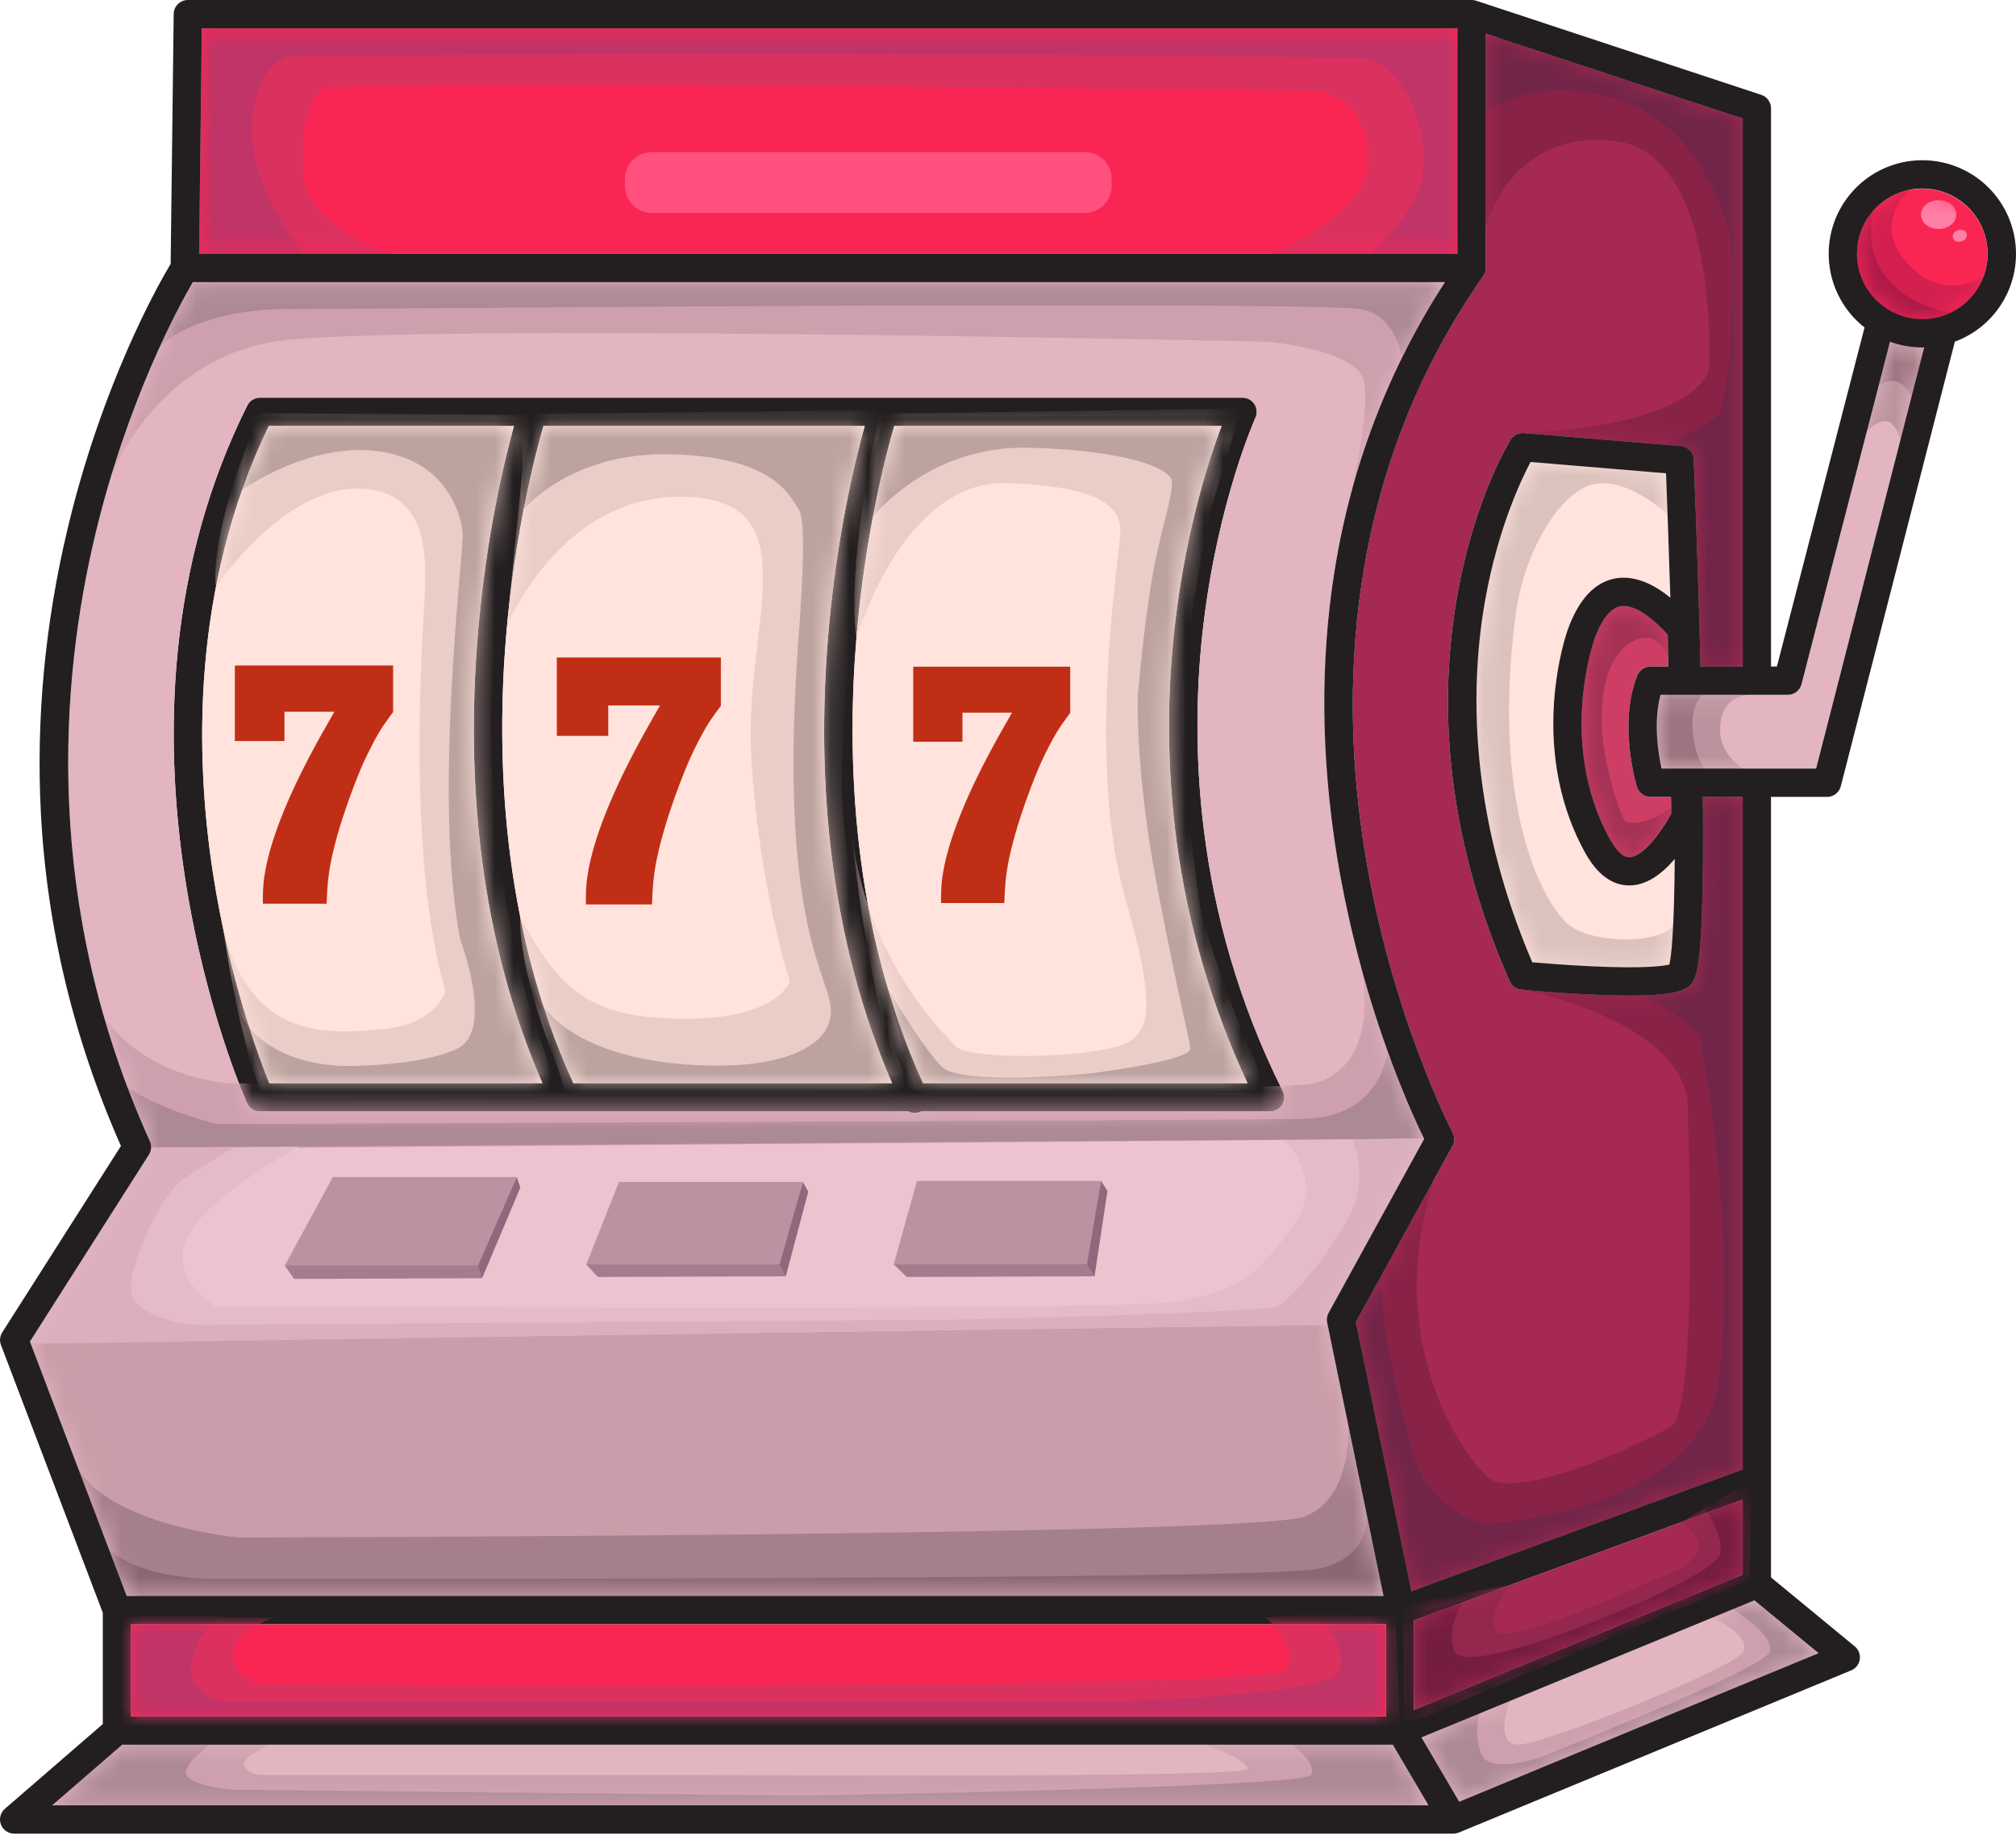 <svg width="108" height="99" viewBox="0 0 108 99" fill="none" xmlns="http://www.w3.org/2000/svg">
<path d="M68.717 58.455C63.888 48.797 63.745 39.514 64.474 33.427C65.268 26.808 67.238 22.423 67.257 22.378C67.31 22.262 67.333 22.136 67.324 22.009C67.315 21.882 67.274 21.76 67.205 21.653C67.137 21.546 67.042 21.458 66.931 21.398C66.82 21.337 66.695 21.305 66.568 21.305H13.926C13.785 21.305 13.647 21.344 13.527 21.418C13.408 21.492 13.311 21.598 13.248 21.724C11.223 25.773 9.964 30.261 9.504 35.065C9.138 38.895 9.277 42.932 9.917 47.065C11.007 54.091 13.144 58.904 13.235 59.105C13.295 59.238 13.392 59.35 13.515 59.43C13.637 59.509 13.78 59.551 13.926 59.551H48.663C48.766 59.602 48.879 59.63 48.993 59.631C49.108 59.632 49.222 59.607 49.325 59.558L49.34 59.551H68.038C68.167 59.551 68.294 59.518 68.407 59.455C68.52 59.392 68.615 59.301 68.683 59.191C68.751 59.081 68.79 58.956 68.796 58.827C68.801 58.697 68.774 58.569 68.716 58.453L68.717 58.455ZM14.43 58.036C13.884 56.692 12.279 52.43 11.41 46.789C10.458 40.613 10.219 31.486 14.399 22.823H27.535C27.038 24.611 26.044 28.669 25.601 33.953C25.253 38.096 25.32 42.128 25.804 45.936C26.355 50.281 27.447 54.346 29.058 58.036H14.43ZM30.717 58.036C26.808 49.491 26.593 40.339 27.109 34.121C27.574 28.532 28.699 24.259 29.115 22.823H46.325C45.835 24.567 44.818 28.668 44.367 34.034C44.02 38.177 44.087 42.209 44.571 46.017C45.117 50.33 46.2 54.367 47.789 58.036H30.717ZM49.45 58.036C45.576 49.514 45.361 40.4 45.878 34.201C46.352 28.503 47.512 24.174 47.907 22.823H65.441C64.788 24.544 63.577 28.23 62.976 33.189C62.49 37.15 62.51 41.157 63.036 45.113C63.639 49.588 64.919 53.946 66.831 58.036H49.45Z" fill="#231F20"/>
<path d="M76.527 96.728H2.794L6.548 93.478H74.616L76.527 96.728Z" fill="#E2B5C0"/>
<mask id="mask0_26_272" style="mask-type:luminance" maskUnits="userSpaceOnUse" x="2" y="93" width="75" height="4">
<path d="M76.527 96.728H2.794L6.548 93.478H74.615L76.527 96.728Z" fill="white"/>
</mask>
<g mask="url(#mask0_26_272)">
<path d="M64.567 93.478C64.567 93.478 66.923 94.293 66.831 94.786C66.74 95.279 37.931 95.103 37.931 95.103H13.889C13.889 95.103 11.715 94.693 14.449 93.478L6.738 92.893L1.604 96.728L17.185 97.31L77.412 97.169L74.592 92.753L64.569 93.478" fill="#CE9FAD"/>
<path d="M69.193 93.478C69.193 93.478 70.595 94.421 70.227 95.103C69.859 95.784 42.995 96.205 42.995 96.205L12.45 95.89C12.45 95.89 9.716 95.68 9.979 94.839C10.241 93.997 12.029 92.998 12.029 92.998L6.194 92.788L2.041 97.099L52.035 97.362L77.408 97.204L74.799 92.841L69.191 93.478" fill="#AD8995"/>
</g>
<path d="M97.425 88.576L78.172 96.534L76.145 93.088L93.986 85.743L97.425 88.576Z" fill="#E2B5C0"/>
<mask id="mask1_26_272" style="mask-type:luminance" maskUnits="userSpaceOnUse" x="76" y="85" width="22" height="12">
<path d="M97.424 88.576L78.173 96.534L76.145 93.089L93.986 85.744L97.424 88.576Z" fill="white"/>
</mask>
<g mask="url(#mask1_26_272)">
<path d="M80.884 91.139C80.884 91.139 79.99 93.43 81.322 93.478C82.653 93.526 92.782 89.388 93.359 88.548C93.935 87.707 91.754 86.664 91.754 86.664L93.868 84.902L98.353 88.477L78.096 97.45L75.011 92.545L80.884 91.139Z" fill="#CE9FAD"/>
<path d="M92.817 86.225C92.817 86.225 95.082 87.567 94.803 88.501C94.523 89.435 82.582 94.12 82.582 94.12C82.582 94.12 79.849 95.138 79.358 93.98C78.868 92.822 79.323 91.612 79.323 91.612L75.748 93.034L78.236 96.728L98.073 88.548L93.444 85.256L92.818 86.223" fill="#AD8995"/>
</g>
<path d="M103.321 17.097C105.244 16.907 106.65 15.193 106.459 13.27C106.269 11.346 104.555 9.941 102.632 10.131C100.708 10.321 99.303 12.035 99.493 13.959C99.683 15.882 101.397 17.288 103.321 17.097Z" fill="#F92654"/>
<mask id="mask2_26_272" style="mask-type:luminance" maskUnits="userSpaceOnUse" x="99" y="10" width="8" height="8">
<path d="M103.321 17.097C105.244 16.906 106.65 15.193 106.459 13.269C106.269 11.345 104.555 9.94 102.632 10.13C100.708 10.321 99.303 12.034 99.493 13.958C99.683 15.882 101.397 17.287 103.321 17.097Z" fill="white"/>
</mask>
<g mask="url(#mask2_26_272)">
<path d="M102.417 10.101C102.417 10.101 100.245 11.759 102.067 13.967C104.141 16.48 106.479 14.668 106.479 14.668C106.479 14.668 105.572 19.223 100.385 16.631C100.385 16.631 98.293 14.738 99.479 11.654C100.665 8.57 102.417 10.101 102.417 10.101Z" fill="#D3204F"/>
<path d="M100.399 11.238C100.399 11.238 99.754 13.126 101.016 14.808C102.278 16.491 104.509 16.748 104.509 16.748C104.509 16.748 102.339 18.27 100.175 16.28C98.01 14.291 99.467 11.979 100.399 11.239" fill="#AD1A48"/>
<path d="M103.855 12.267C104.377 12.267 104.801 11.922 104.801 11.496C104.801 11.07 104.377 10.725 103.855 10.725C103.332 10.725 102.909 11.07 102.909 11.496C102.909 11.922 103.332 12.267 103.855 12.267Z" fill="#FF80A7"/>
<path d="M105.357 12.518C105.408 12.683 105.285 12.868 105.082 12.931C104.878 12.995 104.674 12.911 104.623 12.745C104.572 12.579 104.695 12.394 104.899 12.331C105.102 12.268 105.306 12.35 105.357 12.518Z" fill="#FF80A7"/>
</g>
<path d="M103.079 18.616L97.291 41.178H89.01C88.827 40.336 88.564 38.658 88.959 37.228H95.776C95.944 37.227 96.107 37.172 96.24 37.069C96.373 36.966 96.468 36.822 96.51 36.659L101.25 18.311C101.803 18.514 102.388 18.617 102.977 18.616L103.079 18.616Z" fill="#E2B5C0"/>
<mask id="mask3_26_272" style="mask-type:luminance" maskUnits="userSpaceOnUse" x="88" y="18" width="16" height="24">
<path d="M103.079 18.616L97.291 41.178H89.01C88.827 40.336 88.564 38.658 88.959 37.228H95.776C95.944 37.227 96.107 37.172 96.24 37.069C96.373 36.966 96.468 36.822 96.51 36.659L101.25 18.311C101.803 18.514 102.388 18.617 102.977 18.616L103.079 18.616Z" fill="white"/>
</mask>
<g mask="url(#mask3_26_272)">
<path d="M93.691 37.228C93.691 37.228 92.079 37.228 92.149 39.197C92.194 40.467 93.359 41.178 93.359 41.178L88.754 41.76C88.754 41.76 88.013 39.692 88.224 37.975C88.434 36.257 89.532 36.433 89.532 36.433L93.691 37.228Z" fill="#BA939E"/>
<path d="M91.169 37.228C91.169 37.228 90.433 37.958 90.731 39.621C91.028 41.285 91.659 41.461 91.659 41.461H88.757C88.757 41.461 88.306 38.203 88.757 36.958L91.169 37.228Z" fill="#9B7681"/>
<path d="M100.005 23.102C100.005 23.102 100.618 22.478 101.086 22.571C101.553 22.665 101.807 23.529 101.807 23.529L103.445 18.311L100.525 17.893L100.005 23.102Z" fill="#BA939E"/>
<path d="M100.647 20.649C100.647 20.649 101.106 20.327 101.559 20.431C102.012 20.536 102.412 21.214 102.412 21.214L103.452 18.309L100.928 17.996L100.647 20.649Z" fill="#9B7681"/>
</g>
<path d="M89.532 43.585C89.016 44.572 88.016 45.906 87.297 45.927C86.877 45.939 86.49 45.403 86.24 44.952C84.792 42.343 84.636 39.597 84.761 37.754C84.898 35.724 85.394 34.303 85.399 34.288C85.67 33.524 86.136 32.592 86.825 32.482C87.703 32.343 88.839 33.428 89.341 34.013L89.375 35.713H88.419C88.268 35.713 88.121 35.758 87.996 35.842C87.871 35.926 87.773 36.046 87.716 36.185C86.681 38.735 87.651 42.019 87.693 42.157C87.74 42.313 87.836 42.45 87.967 42.547C88.098 42.644 88.256 42.697 88.419 42.697H89.516L89.532 43.585Z" fill="#CE3E64"/>
<mask id="mask4_26_272" style="mask-type:luminance" maskUnits="userSpaceOnUse" x="84" y="32" width="6" height="14">
<path d="M89.532 43.585C89.016 44.572 88.016 45.906 87.297 45.927C86.877 45.939 86.49 45.403 86.24 44.952C84.792 42.343 84.636 39.597 84.761 37.754C84.898 35.724 85.394 34.303 85.399 34.288C85.67 33.524 86.136 32.592 86.825 32.482C87.703 32.343 88.839 33.428 89.341 34.013L89.375 35.713H88.419C88.268 35.713 88.121 35.758 87.996 35.842C87.871 35.926 87.773 36.046 87.716 36.185C86.681 38.735 87.651 42.019 87.693 42.157C87.74 42.313 87.836 42.45 87.967 42.547C88.098 42.644 88.256 42.697 88.419 42.697H89.516L89.532 43.585Z" fill="white"/>
</mask>
<g mask="url(#mask4_26_272)">
<path d="M89.366 35.228C89.366 35.228 88.937 33.827 87.745 34.248C86.553 34.668 85.782 36.187 85.806 38.547C85.829 40.906 86.787 43.594 87.021 43.944C87.254 44.294 88.609 43.934 89.147 43.531L89.684 43.126L89.531 44.505C89.531 44.505 88.609 46.725 87.464 46.491C86.32 46.257 84.746 45.089 84.726 43.874C84.707 42.659 83.375 39.692 84.286 36.024C85.198 32.356 86.56 31.514 87.129 31.678C87.697 31.842 89.715 33.85 89.715 33.85L89.366 35.228" fill="#A53255"/>
</g>
<path d="M89.715 46.022C89.687 49.977 89.526 51.263 89.429 51.679C89.089 51.763 88.086 51.902 85.326 51.777C83.997 51.716 82.729 51.615 82.084 51.559C78.594 43.401 78.782 36.5 79.567 32.121C80.25 28.312 81.488 25.705 81.992 24.753L89.249 25.358C89.294 26.501 89.388 29.001 89.481 32.025C88.718 31.399 87.683 30.811 86.592 30.982C85.446 31.163 84.564 32.102 83.971 33.779C83.948 33.843 83.411 35.374 83.252 37.597C83.043 40.551 83.618 43.351 84.915 45.685C85.561 46.85 86.357 47.44 87.279 47.44H87.339C88.137 47.419 88.935 46.942 89.715 46.022Z" fill="#FFE3DC"/>
<mask id="mask5_26_272" style="mask-type:luminance" maskUnits="userSpaceOnUse" x="79" y="24" width="11" height="28">
<path d="M89.715 46.022C89.687 49.977 89.526 51.263 89.429 51.679C89.089 51.763 88.086 51.902 85.326 51.777C83.997 51.716 82.729 51.615 82.084 51.559C78.594 43.401 78.782 36.5 79.567 32.121C80.25 28.312 81.488 25.705 81.992 24.753L89.249 25.358C89.294 26.501 89.388 29.001 89.481 32.025C88.718 31.399 87.683 30.811 86.592 30.982C85.446 31.163 84.564 32.102 83.971 33.779C83.948 33.843 83.411 35.374 83.252 37.597C83.043 40.551 83.618 43.351 84.915 45.685C85.561 46.85 86.357 47.44 87.279 47.44H87.339C88.137 47.419 88.935 46.942 89.715 46.022Z" fill="white"/>
</mask>
<g mask="url(#mask5_26_272)">
<path d="M89.332 27.562C89.332 27.562 87.278 25.614 85.455 25.924C83.632 26.234 81.626 29.512 81.178 33.033C79.916 42.986 82.51 48.105 83.912 49.435C85.313 50.766 89.599 50.488 89.637 49.435L89.714 52.479L81.53 52.167C81.53 52.167 78.025 44.387 78.516 38.639C79.007 32.892 79.497 27.003 81.88 23.709L89.719 24.752L89.332 27.561" fill="#DBC2BD"/>
</g>
<path d="M78.076 1.514V13.596H10.665L10.813 1.514H78.076Z" fill="#F92654"/>
<mask id="mask6_26_272" style="mask-type:luminance" maskUnits="userSpaceOnUse" x="10" y="1" width="69" height="13">
<path d="M78.076 1.514V13.597H10.665L10.813 1.514H78.076Z" fill="white"/>
</mask>
<g mask="url(#mask6_26_272)">
<path d="M21.073 13.596C21.073 13.596 16.341 12.25 16.235 9.201C16.13 6.152 16.761 5.415 17.182 4.785C17.602 4.154 70.804 4.89 70.804 4.89C70.804 4.89 73.222 5.415 73.327 8.465C73.433 11.514 68.07 13.6 68.07 13.6L79.526 14.655L79.094 0.791L10.348 1L10.033 14.037L21.073 13.596Z" fill="#DB315E"/>
<path d="M73.329 13.597C73.329 13.597 76.062 11.584 76.273 8.99C76.483 6.397 74.87 3.453 73.329 3.173C71.787 2.892 33.655 2.893 33.655 2.893L15.556 2.997C15.556 2.997 13.505 3.366 13.505 6.993C13.505 10.62 16.662 14.09 16.662 14.09L9.147 14.137L10.296 0.791H46.044L78.586 0.74L78.535 14.146L73.331 13.6" fill="#C13467"/>
<path d="M58.109 8.149H34.925C34.127 8.149 33.48 8.797 33.48 9.595V9.963C33.48 10.761 34.127 11.409 34.925 11.409H58.109C58.908 11.409 59.555 10.761 59.555 9.963V9.595C59.555 8.797 58.908 8.149 58.109 8.149Z" fill="#FF507E"/>
</g>
<path d="M78.088 31.776C77.545 34.802 77.427 37.888 77.738 40.946C78.123 44.819 79.179 48.733 80.874 52.58C80.928 52.703 81.014 52.81 81.124 52.889C81.233 52.968 81.361 53.016 81.495 53.029C81.513 53.029 83.359 53.207 85.319 53.294C86.104 53.329 86.764 53.345 87.322 53.345C89.369 53.345 90.03 53.136 90.38 52.918C90.774 52.672 90.909 52.174 91.008 51.395C91.079 50.835 91.134 50.048 91.171 49.052C91.231 47.483 91.249 45.347 91.226 42.693H93.358V78.731L75.613 85.255L72.638 70.829L77.816 61.401C77.876 61.291 77.908 61.168 77.909 61.043C77.91 60.917 77.88 60.794 77.822 60.683C77.789 60.62 74.519 54.344 73.108 45.569C71.813 37.518 71.863 25.643 79.455 14.787L79.459 14.782C79.462 14.777 79.466 14.77 79.47 14.765C79.474 14.759 79.486 14.739 79.493 14.726C79.501 14.713 79.501 14.713 79.504 14.706C79.513 14.689 79.522 14.672 79.529 14.655C79.532 14.648 79.534 14.642 79.537 14.636C79.543 14.621 79.549 14.606 79.553 14.591C79.556 14.583 79.558 14.575 79.56 14.567C79.565 14.55 79.57 14.534 79.574 14.516C79.574 14.511 79.574 14.506 79.577 14.501C79.581 14.481 79.584 14.459 79.586 14.438C79.586 14.432 79.586 14.426 79.586 14.42C79.586 14.398 79.589 14.377 79.59 14.354V1.805L93.358 6.351V35.711H91.1C90.954 29.888 90.738 24.681 90.736 24.627C90.728 24.442 90.653 24.267 90.525 24.134C90.398 24 90.225 23.918 90.041 23.903L81.63 23.202C81.491 23.19 81.351 23.217 81.226 23.28C81.101 23.343 80.996 23.439 80.922 23.558C80.846 23.684 79.014 26.682 78.088 31.776Z" fill="#A52950"/>
<mask id="mask7_26_272" style="mask-type:luminance" maskUnits="userSpaceOnUse" x="72" y="1" width="22" height="85">
<path d="M78.088 31.776C77.545 34.802 77.427 37.888 77.738 40.946C78.123 44.819 79.179 48.733 80.874 52.58C80.928 52.703 81.014 52.81 81.124 52.889C81.233 52.968 81.361 53.016 81.495 53.029C81.513 53.029 83.359 53.207 85.319 53.294C86.104 53.329 86.764 53.345 87.322 53.345C89.369 53.345 90.03 53.136 90.38 52.918C90.774 52.672 90.909 52.174 91.008 51.395C91.079 50.835 91.134 50.048 91.171 49.052C91.231 47.483 91.249 45.347 91.226 42.693H93.358V78.731L75.613 85.255L72.638 70.829L77.816 61.401C77.876 61.291 77.908 61.168 77.909 61.043C77.91 60.917 77.88 60.794 77.822 60.683C77.789 60.62 74.519 54.344 73.108 45.569C71.813 37.518 71.863 25.643 79.455 14.787L79.459 14.782C79.462 14.777 79.466 14.77 79.47 14.765C79.474 14.759 79.486 14.739 79.493 14.726C79.501 14.713 79.501 14.713 79.504 14.706C79.513 14.689 79.522 14.672 79.529 14.655C79.532 14.648 79.534 14.642 79.537 14.636C79.543 14.621 79.549 14.606 79.553 14.591C79.556 14.583 79.558 14.575 79.56 14.567C79.565 14.55 79.57 14.534 79.574 14.516C79.574 14.511 79.574 14.506 79.577 14.501C79.581 14.481 79.584 14.459 79.586 14.438C79.586 14.432 79.586 14.426 79.586 14.42C79.586 14.398 79.589 14.377 79.59 14.354V1.805L93.358 6.351V35.711H91.1C90.954 29.888 90.738 24.681 90.736 24.627C90.728 24.442 90.653 24.267 90.525 24.134C90.398 24 90.225 23.918 90.041 23.903L81.63 23.202C81.491 23.19 81.351 23.217 81.226 23.28C81.101 23.343 80.996 23.439 80.922 23.558C80.846 23.684 79.014 26.682 78.088 31.776Z" fill="white"/>
</mask>
<g mask="url(#mask7_26_272)">
<path d="M79.593 12.215C79.593 12.215 80.829 6.891 86.506 7.556C92.183 8.22 91.553 19.784 91.553 19.784C91.553 19.784 91.089 22.762 81.631 23.201L89.715 24.585L90.291 49.855C90.291 49.855 91.255 52.781 88.364 52.833C85.472 52.886 81.73 53.049 81.73 53.049C81.73 53.049 90.729 54.864 90.414 59.632C90.414 59.632 91.015 75.509 89.532 76.42C88.049 77.331 81.181 80.486 79.707 79.154C78.233 77.822 74.035 71.648 76.836 63.187L72.067 71.181L75.168 85.98L94.357 79.067L93.831 66.712L94.041 33.488L94.199 5.573L79.094 0.946L79.593 12.214" fill="#892247"/>
<path d="M79.593 5.977C79.593 5.977 82.091 4.014 86.506 5.276C90.922 6.538 92.464 11.514 92.674 12.636C92.885 13.757 92.815 20.206 92.184 22.099C92.184 22.099 90.511 23.67 88.754 23.796C88.754 23.796 90.221 23.711 90.362 25.253C90.502 26.795 90.291 52.449 90.291 52.449L87.839 53.339C87.839 53.339 90.852 54.668 91.086 55.719C91.32 56.77 93.046 66.565 92.097 73.862C91.147 81.16 79.532 81.642 79.532 81.642C79.532 81.642 76.535 80.959 75.747 78.015C74.959 75.071 73.422 69.52 74.24 66.397L72.172 70.971L75.537 85.981L94.042 79.068L94.2 57.146L93.99 26.655V5.784L79.095 1.315L79.593 5.977" fill="#722548"/>
</g>
<path d="M76.295 61.022C75.99 60.4 75.343 59.017 74.595 57.026C73.242 53.41 72.245 49.67 71.619 45.86C70.762 40.561 70.72 35.419 71.495 30.578C72.388 24.99 74.376 19.795 77.41 15.113H10.328C9.55 16.452 6.797 21.509 5.084 28.727C3.243 36.481 2.26 48.4 8.028 61.145C8.08 61.26 8.103 61.386 8.094 61.511C8.085 61.637 8.045 61.758 7.977 61.865L1.604 71.88L6.788 85.513H74.118L71.097 70.863C71.061 70.687 71.088 70.503 71.175 70.345L76.295 61.022ZM68.685 59.194C68.617 59.304 68.522 59.395 68.409 59.458C68.296 59.521 68.169 59.554 68.04 59.554H49.341L49.327 59.562C49.223 59.611 49.11 59.636 48.995 59.634C48.88 59.633 48.767 59.605 48.665 59.554H13.926C13.78 59.554 13.637 59.512 13.514 59.432C13.392 59.353 13.294 59.24 13.235 59.106C13.144 58.903 11.007 54.096 9.917 47.066C9.277 42.934 9.138 38.897 9.504 35.066C9.963 30.264 11.223 25.776 13.248 21.726C13.311 21.6 13.408 21.494 13.527 21.42C13.647 21.346 13.785 21.306 13.926 21.306H66.568C66.695 21.306 66.82 21.338 66.931 21.399C67.042 21.46 67.137 21.548 67.205 21.655C67.274 21.762 67.315 21.884 67.324 22.011C67.333 22.137 67.31 22.264 67.257 22.38C67.238 22.423 65.268 26.81 64.474 33.429C63.745 39.516 63.888 48.799 68.717 58.457C68.775 58.573 68.802 58.701 68.797 58.83C68.791 58.959 68.752 59.084 68.685 59.194Z" fill="#E2B5C0"/>
<mask id="mask8_26_272" style="mask-type:luminance" maskUnits="userSpaceOnUse" x="1" y="15" width="77" height="71">
<path d="M76.295 61.022C75.99 60.4 75.343 59.017 74.595 57.026C73.242 53.41 72.245 49.67 71.619 45.86C70.762 40.561 70.72 35.419 71.495 30.578C72.388 24.99 74.376 19.795 77.41 15.113H10.328C9.55 16.452 6.797 21.509 5.084 28.727C3.243 36.481 2.26 48.4 8.028 61.145C8.08 61.26 8.103 61.386 8.094 61.511C8.085 61.637 8.045 61.758 7.977 61.865L1.604 71.88L6.788 85.513H74.118L71.097 70.863C71.061 70.687 71.088 70.503 71.175 70.345L76.295 61.022ZM68.685 59.194C68.617 59.304 68.522 59.395 68.409 59.458C68.296 59.521 68.169 59.554 68.04 59.554H49.341L49.327 59.562C49.223 59.611 49.11 59.636 48.995 59.634C48.88 59.633 48.767 59.605 48.665 59.554H13.926C13.78 59.554 13.637 59.512 13.514 59.432C13.392 59.353 13.294 59.24 13.235 59.106C13.144 58.903 11.007 54.096 9.917 47.066C9.277 42.934 9.138 38.897 9.504 35.066C9.963 30.264 11.223 25.776 13.248 21.726C13.311 21.6 13.408 21.494 13.527 21.42C13.647 21.346 13.785 21.306 13.926 21.306H66.568C66.695 21.306 66.82 21.338 66.931 21.399C67.042 21.46 67.137 21.548 67.205 21.655C67.274 21.762 67.315 21.884 67.324 22.011C67.333 22.137 67.31 22.264 67.257 22.38C67.238 22.423 65.268 26.81 64.474 33.429C63.745 39.516 63.888 48.799 68.717 58.457C68.775 58.573 68.802 58.701 68.797 58.83C68.791 58.959 68.752 59.084 68.685 59.194Z" fill="white"/>
</mask>
<g mask="url(#mask8_26_272)">
<path d="M7.023 61.561L76.295 61.022L71.097 70.863L0.886 71.97L7.023 61.561Z" fill="#EDC3D0"/>
<path d="M27.689 63.066L27.875 63.631L25.827 68.487L25.32 67.902L27.689 63.066Z" fill="#93677B"/>
<path d="M25.242 67.473L25.613 67.804L25.827 68.487L15.755 68.525L15.258 67.804L16.311 67.395L25.242 67.473Z" fill="#A57C8D"/>
<path d="M25.613 67.804H15.258L17.832 63.066H27.689L25.613 67.804Z" fill="#BC91A1"/>
<path d="M43.017 63.329L43.3 63.856L42.095 68.384L41.486 67.839L43.017 63.329Z" fill="#93677B"/>
<path d="M41.334 67.439L41.761 67.748L42.094 68.385L32.029 68.42L31.407 67.748L32.388 67.366L41.334 67.439Z" fill="#A57C8D"/>
<path d="M41.761 67.748H31.407L33.159 63.329H43.017L41.761 67.748Z" fill="#BC91A1"/>
<path d="M58.985 63.276L59.328 63.809L58.637 68.384L57.966 67.833L58.985 63.276Z" fill="#93677B"/>
<path d="M57.769 67.429L58.232 67.741L58.637 68.384L48.575 68.42L47.877 67.741L48.815 67.356L57.769 67.429Z" fill="#A57C8D"/>
<path d="M58.232 67.741H47.877L49.127 63.276H58.985L58.232 67.741Z" fill="#BC91A1"/>
<path d="M1.604 71.88L71.097 70.863L74.801 85.98H6.038L1.604 71.88Z" fill="#C99DA9"/>
<path d="M72.212 76.266C72.212 76.266 72.558 80.206 69.894 81.256C67.23 82.305 12.767 82.376 12.767 82.376C12.767 82.376 5.877 81.743 4.17 78.625L5.964 85.74L75.011 85.977L72.21 76.262" fill="#A57F8B"/>
<path d="M73.209 81.099C73.209 81.099 73.539 83.431 70.595 84.061C67.651 84.692 11.295 84.587 11.295 84.587C11.295 84.587 5.803 84.658 4.987 81.643L5.933 85.849L75.222 85.98L73.209 81.099Z" fill="#896874"/>
<path d="M6.038 25.322C6.038 25.322 8.351 19.36 14.659 18.311C20.968 17.262 67.931 18.311 67.931 18.311C67.931 18.311 72.627 18.733 73.048 20.348C73.469 21.962 72.335 26.591 72.335 26.591L78.076 14.319L9.306 14.386C9.306 14.386 5.688 23.219 6.038 25.322Z" fill="#CE9FAD"/>
<path d="M75.079 19.084C75.079 19.084 74.799 16.911 72.906 16.561C71.013 16.211 36.878 16.42 36.878 16.42L15.639 16.561C15.639 16.561 9.122 16.245 7.333 20.171L9.891 14.563L68.796 14.327L78.074 14.715L75.079 19.084Z" fill="#AD8995"/>
<path d="M72.918 51.827C72.918 51.827 74.117 56.988 70.437 58.039C68.098 58.705 12.333 58.039 12.333 58.039C12.333 58.039 6.655 57.849 4.657 52.802L7.023 61.564L77.41 61.004L72.918 51.827Z" fill="#CE9FAD"/>
<path d="M68.797 61.08C68.797 61.08 71.121 63.243 69.228 65.765C67.336 68.286 66.389 69.234 62.813 69.76C59.236 70.286 11.503 69.971 11.503 69.971C11.503 69.971 8.98 68.499 10.032 66.29C11.083 64.082 16.025 61.429 16.025 61.429L7.438 61.489L0.886 71.97L72.171 70.971L77.409 61.001L68.797 61.08Z" fill="#E5BAC9"/>
<path d="M74.31 56.444C74.31 56.444 73.959 59.879 69.824 59.949C65.688 60.019 11.646 60.23 11.646 60.23C11.646 60.23 6.669 59.038 5.757 57.075L7.438 61.491L77.407 61.001L74.31 56.444Z" fill="#AD8995"/>
<path d="M72.472 61.052C72.472 61.052 73.263 62.893 72.472 64.751C71.681 66.608 69.264 69.588 68.457 69.973C67.649 70.358 50.863 70.709 50.863 70.709L10.629 70.989C10.629 70.989 6.912 70.779 7.019 68.886C7.126 66.994 8.877 63.874 9.683 63.279C10.489 62.683 12.592 61.455 12.592 61.455L7.755 61.489L1.446 72.005L37.86 71.452L72.171 70.971L77.277 60.976L72.472 61.052Z" fill="#DBAFC0"/>
</g>
<path d="M29.057 58.036H14.43C13.884 56.691 12.279 52.43 11.41 46.788C10.457 40.613 10.219 31.485 14.399 22.823H27.535C27.037 24.611 26.044 28.669 25.601 33.953C25.253 38.096 25.32 42.128 25.804 45.935C26.354 50.283 27.446 54.346 29.057 58.036Z" fill="#FFE3DC"/>
<mask id="mask9_26_272" style="mask-type:luminance" maskUnits="userSpaceOnUse" x="10" y="22" width="20" height="37">
<path d="M29.057 58.036H14.43C13.884 56.691 12.279 52.43 11.41 46.788C10.457 40.613 10.219 31.485 14.399 22.823H27.535C27.037 24.611 26.044 28.669 25.601 33.953C25.253 38.096 25.32 42.128 25.804 45.935C26.354 50.283 27.446 54.346 29.057 58.036Z" fill="white"/>
</mask>
<g mask="url(#mask9_26_272)">
<path d="M11.567 31.45C11.567 31.45 15.131 26.128 19.18 26.181C23.229 26.234 22.825 30.313 22.72 32.468C22.614 34.623 21.809 46.053 23.859 53.098C23.859 53.098 23.438 54.885 20.442 55.148C17.445 55.41 13.442 55.716 11.948 49.728C11.948 49.728 12.766 55.621 13.976 58.46L29.747 58.511C29.747 58.511 27.582 53.359 26.904 48.312C26.225 43.265 25.383 31.963 28.485 22.237L13.923 22.132C13.923 22.132 11.208 28.306 11.566 31.45" fill="#EACDC7"/>
<path d="M12.97 26.256C12.97 26.256 16.484 23.71 20.196 24.169C23.909 24.627 24.718 27.568 24.787 28.584C24.857 29.6 23.175 42.592 24.647 50.315C24.647 50.315 26.54 55.254 24.472 56.202C22.404 57.149 18.584 57.113 18.584 57.113C18.584 57.113 14.205 57.253 12.766 54.099L14.446 58.83L30.007 58.725C30.007 58.725 27.94 53.082 27.519 50.594C27.099 48.105 26.328 44.671 26.293 39.028C26.257 33.386 28.533 22.521 28.533 22.521L13.461 22.276L12.964 26.259" fill="#BCA3A0"/>
<path d="M19.938 39.909C19.776 40.215 19.633 40.523 19.486 40.831C19.27 41.301 18.094 44.102 17.679 46.432C17.588 46.974 17.534 47.39 17.498 48.418H14.082C14.082 47.803 14.082 47.406 14.191 46.788C14.408 45.451 15.056 43.463 16.504 40.678C16.956 39.813 17.426 38.979 17.914 38.132H15.239V39.705H12.582V35.656H21.059V38.151C20.733 38.608 20.443 38.933 19.938 39.909Z" fill="#C12E16"/>
</g>
<path d="M47.79 58.036H30.717C26.808 49.49 26.593 40.339 27.109 34.12C27.574 28.531 28.699 24.259 29.115 22.823H46.325C45.835 24.567 44.818 28.668 44.367 34.034C44.02 38.176 44.087 42.208 44.571 46.016C45.118 50.33 46.199 54.366 47.79 58.036Z" fill="#FFE3DC"/>
<mask id="mask10_26_272" style="mask-type:luminance" maskUnits="userSpaceOnUse" x="26" y="22" width="22" height="37">
<path d="M47.79 58.036H30.717C26.808 49.49 26.593 40.339 27.109 34.12C27.574 28.531 28.699 24.259 29.115 22.823H46.325C45.835 24.567 44.818 28.668 44.367 34.034C44.02 38.176 44.087 42.208 44.571 46.016C45.118 50.33 46.199 54.366 47.79 58.036Z" fill="white"/>
</mask>
<g mask="url(#mask10_26_272)">
<path d="M27.159 33.557C27.159 33.557 30.01 26.409 36.739 26.619C43.469 26.829 39.856 33.501 40.243 40.468C40.63 47.436 42.312 52.587 42.312 52.587C42.312 52.587 41.681 54.584 36.739 54.584C31.798 54.584 30.043 53.232 27.869 49.119C27.869 49.119 27.592 52.096 30.483 58.562L48.83 58.404C48.83 58.404 46.044 53.042 45.308 46.576C44.573 40.11 45.672 28.86 45.672 28.86L47.358 22.288L28.275 22.237L27.159 33.556" fill="#EACDC7"/>
<path d="M28.056 27.293C28.056 27.293 30.589 24.183 36.003 24.34C41.418 24.497 42.259 26.495 42.785 27.284C43.311 28.073 42.821 33.279 42.679 35.643C41.891 48.838 44.099 51.834 44.467 53.727C44.835 55.62 42.889 56.671 40.367 56.986C37.845 57.301 30.378 57.196 28.486 52.886L30.326 58.615L48.673 58.666C48.673 58.666 45.098 48.572 45.098 41.896C45.098 35.219 47.096 21.972 47.096 21.972L27.907 22.182L28.056 27.29" fill="#BCA3A0"/>
<path d="M37.457 39.633C37.288 39.952 37.138 40.27 36.988 40.589C36.763 41.076 35.545 43.98 35.114 46.397C35.021 46.957 34.964 47.391 34.927 48.459H31.385C31.385 47.822 31.385 47.409 31.498 46.772C31.723 45.386 32.397 43.324 33.896 40.439C34.365 39.539 34.852 38.677 35.358 37.797H32.584V39.426H29.83V35.229H38.618V37.815C38.281 38.284 37.981 38.623 37.457 39.633Z" fill="#C12E16"/>
</g>
<path d="M66.83 58.036H49.45C45.576 49.514 45.361 40.4 45.878 34.201C46.352 28.503 47.512 24.174 47.907 22.823H65.441C64.788 24.544 63.577 28.23 62.976 33.189C62.49 37.15 62.51 41.157 63.037 45.113C63.639 49.588 64.918 53.946 66.83 58.036Z" fill="#FFE3DC"/>
<mask id="mask11_26_272" style="mask-type:luminance" maskUnits="userSpaceOnUse" x="45" y="22" width="22" height="37">
<path d="M66.83 58.036H49.45C45.576 49.514 45.361 40.4 45.878 34.201C46.352 28.503 47.512 24.174 47.907 22.823H65.441C64.788 24.544 63.577 28.23 62.976 33.189C62.49 37.15 62.51 41.157 63.037 45.113C63.639 49.588 64.918 53.946 66.83 58.036Z" fill="white"/>
</mask>
<g mask="url(#mask11_26_272)">
<path d="M45.878 34.201C45.878 34.201 48.337 25.673 53.998 25.883C59.66 26.093 60.081 27.495 60.01 28.687C59.94 29.878 58.188 40.953 60.291 48.173C62.394 55.393 61.342 55.884 58.749 56.304C56.155 56.725 51.809 56.654 51.249 56.094C50.688 55.533 46.615 51.678 45.672 45.019C45.672 45.019 46.623 55.322 48.865 58.477L68.071 58.687C68.071 58.687 63.585 49.682 63.515 43.53C63.445 37.379 63.725 30.579 64.987 26.864C66.249 23.149 66.389 21.888 66.389 21.888L47.113 22.168C47.113 22.168 45.308 30.111 45.878 34.201Z" fill="#EACDC7"/>
<path d="M46.764 27.69C46.764 27.69 49.742 23.85 55.104 23.99C60.466 24.131 62.394 25.076 62.709 25.602C63.024 26.128 62.219 28.091 61.728 30.93C61.237 33.768 60.957 37.238 60.957 37.238C60.957 37.238 60.781 41.303 62.043 47.787C63.305 54.271 63.69 55.463 63.761 56.163C63.831 56.864 58.258 57.531 58.258 57.531C58.258 57.531 51.494 58.161 50.478 57.18C49.461 56.198 47.569 52.973 47.569 52.973C47.569 52.973 48.62 57.6 49.426 58.617L68.071 58.582C68.071 58.582 64.742 52.238 64.182 47.822C63.622 43.407 62.956 38.219 63.622 34.224C64.289 30.228 65.374 23.5 66.146 22.238L47.22 22.343L46.765 27.69" fill="#BCA3A0"/>
<path d="M56.222 39.936C56.06 40.241 55.916 40.547 55.773 40.852C55.558 41.319 54.393 44.098 53.98 46.41C53.891 46.949 53.837 47.361 53.801 48.383H50.413C50.413 47.772 50.413 47.379 50.52 46.769C50.736 45.445 51.381 43.47 52.815 40.71C53.264 39.849 53.731 39.024 54.214 38.182H51.56V39.741H48.924V35.721H57.333V38.195C57.011 38.645 56.724 38.968 56.222 39.936Z" fill="#C12E16"/>
</g>
<path d="M102.982 8.585C101.938 8.584 100.92 8.91 100.071 9.515C99.221 10.121 98.581 10.976 98.24 11.963C97.9 12.949 97.875 14.017 98.171 15.018C98.466 16.019 99.066 16.903 99.887 17.546C99.887 17.552 99.883 17.558 99.882 17.564L95.191 35.711H94.876V5.803C94.877 5.644 94.826 5.488 94.733 5.359C94.639 5.229 94.507 5.133 94.356 5.083L79.074 0.036H79.07C79.053 0.031 79.035 0.026 79.019 0.022C79.011 0.019 79.003 0.017 78.995 0.016L78.957 0.009C78.944 0.009 78.93 0.004 78.918 0.003H78.894C78.876 0.003 78.858 0 78.84 0H10.063C9.864 0 9.673 0.079 9.531 0.219C9.389 0.359 9.308 0.55 9.305 0.749L9.142 14.14C8.866 14.599 8.124 15.886 7.212 17.873C5.681 21.233 4.479 24.733 3.622 28.324C2.41 33.41 1.928 38.535 2.19 43.555C2.511 49.7 3.954 55.7 6.479 61.399L0.121 71.387C0.057 71.487 0.018 71.6 0.006 71.717C-0.006 71.835 0.01 71.953 0.052 72.064L5.507 86.41V92.374L0.262 96.914C0.145 97.015 0.062 97.149 0.024 97.299C-0.015 97.449 -0.006 97.607 0.048 97.752C0.102 97.897 0.199 98.022 0.326 98.11C0.453 98.198 0.604 98.245 0.759 98.245H77.853C77.876 98.245 77.9 98.243 77.923 98.241H77.931C77.978 98.236 78.023 98.227 78.068 98.214H78.077C78.101 98.206 78.124 98.198 78.146 98.189L99.17 89.498C99.291 89.449 99.398 89.368 99.478 89.265C99.559 89.162 99.612 89.04 99.631 88.91C99.651 88.781 99.636 88.648 99.589 88.526C99.542 88.404 99.465 88.296 99.363 88.213L94.875 84.515V42.697H97.879C98.047 42.697 98.211 42.641 98.344 42.538C98.477 42.434 98.572 42.29 98.614 42.127L104.724 18.306C105.828 17.898 106.754 17.114 107.338 16.092C107.923 15.07 108.129 13.875 107.921 12.716C107.714 11.557 107.105 10.508 106.202 9.753C105.299 8.998 104.159 8.584 102.982 8.585ZM79.458 14.789L79.461 14.784C79.465 14.778 79.468 14.772 79.472 14.766C79.476 14.761 79.488 14.741 79.496 14.727C79.503 14.714 79.503 14.714 79.507 14.707C79.516 14.691 79.524 14.674 79.531 14.656C79.534 14.65 79.537 14.643 79.54 14.637C79.545 14.622 79.551 14.607 79.556 14.592C79.558 14.584 79.561 14.577 79.563 14.569C79.568 14.552 79.572 14.536 79.576 14.518C79.576 14.513 79.576 14.508 79.58 14.502C79.583 14.482 79.586 14.461 79.589 14.44C79.589 14.434 79.589 14.428 79.589 14.421C79.589 14.4 79.592 14.378 79.593 14.356V1.805L93.358 6.351V35.711H91.1C90.954 29.888 90.738 24.681 90.736 24.627C90.728 24.442 90.653 24.267 90.526 24.134C90.398 24 90.225 23.918 90.041 23.903L81.63 23.202C81.491 23.19 81.351 23.217 81.226 23.28C81.101 23.343 80.996 23.439 80.922 23.558C80.845 23.683 79.014 26.681 78.088 31.776C77.544 34.801 77.427 37.887 77.737 40.945C78.123 44.818 79.178 48.733 80.874 52.579C80.928 52.703 81.014 52.809 81.123 52.888C81.232 52.967 81.361 53.016 81.495 53.029C81.513 53.029 83.359 53.206 85.319 53.293C86.103 53.328 86.764 53.344 87.321 53.344C89.368 53.344 90.03 53.135 90.38 52.917C90.774 52.672 90.909 52.173 91.007 51.394C91.078 50.834 91.133 50.048 91.171 49.052C91.23 47.483 91.249 45.346 91.226 42.693H93.358V78.731L75.613 85.254L72.638 70.829L77.816 61.4C77.876 61.291 77.909 61.167 77.909 61.042C77.911 60.917 77.88 60.793 77.822 60.682C77.789 60.619 74.519 54.343 73.108 45.568C71.813 37.519 71.864 25.644 79.458 14.789ZM87.693 42.156C87.74 42.312 87.836 42.449 87.966 42.546C88.097 42.644 88.256 42.697 88.419 42.697H89.516L89.534 43.587C89.018 44.574 88.018 45.908 87.299 45.929C86.879 45.941 86.492 45.405 86.242 44.954C84.794 42.345 84.638 39.599 84.763 37.756C84.9 35.727 85.396 34.305 85.401 34.29C85.672 33.526 86.138 32.594 86.827 32.484C87.705 32.345 88.841 33.431 89.343 34.015L89.377 35.715H88.419C88.268 35.715 88.121 35.76 87.996 35.844C87.871 35.928 87.773 36.048 87.716 36.187C86.679 38.733 87.649 42.017 87.691 42.156H87.693ZM86.594 30.982C85.448 31.162 84.566 32.102 83.972 33.778C83.95 33.843 83.412 35.374 83.254 37.597C83.045 40.55 83.62 43.351 84.916 45.685C85.563 46.85 86.359 47.44 87.281 47.44H87.341C88.139 47.418 88.937 46.941 89.717 46.021C89.689 49.976 89.528 51.262 89.431 51.679C89.091 51.762 88.088 51.902 85.327 51.776C83.999 51.715 82.731 51.614 82.086 51.559C78.596 43.4 78.784 36.499 79.569 32.12C80.251 28.311 81.49 25.704 81.993 24.753L89.251 25.358C89.295 26.5 89.39 29 89.483 32.024C88.719 31.398 87.683 30.811 86.592 30.982H86.594ZM93.358 80.349V84.362L75.746 91.613V86.822L93.358 80.349ZM10.812 1.514H78.075V13.597H10.667L10.812 1.514ZM1.604 71.88L7.977 61.865C8.045 61.759 8.085 61.637 8.094 61.511C8.103 61.386 8.08 61.26 8.028 61.145C2.261 48.4 3.242 36.481 5.084 28.727C6.797 21.509 9.55 16.453 10.329 15.113H77.41C74.376 19.797 72.388 24.991 71.495 30.578C70.72 35.419 70.762 40.561 71.619 45.86C72.245 49.67 73.242 53.41 74.595 57.026C75.343 59.017 75.99 60.4 76.295 61.022L71.175 70.345C71.088 70.503 71.061 70.687 71.097 70.864L74.118 85.513H6.788L1.604 71.88ZM74.24 87.029V91.962H7.023V87.029H74.24ZM2.794 96.728L6.548 93.478H74.615L76.527 96.728H2.794ZM97.424 88.576L78.172 96.534L76.148 93.089L93.988 85.744L97.424 88.576ZM97.292 41.178H89.01C88.828 40.336 88.565 38.658 88.959 37.228H95.776C95.944 37.227 96.107 37.172 96.24 37.069C96.373 36.966 96.468 36.822 96.51 36.659L101.25 18.311C101.803 18.514 102.388 18.617 102.977 18.617H103.079L97.292 41.178ZM102.982 17.101C102.289 17.101 101.613 16.896 101.037 16.511C100.461 16.127 100.013 15.58 99.748 14.941C99.483 14.301 99.413 13.597 99.548 12.918C99.683 12.239 100.017 11.616 100.506 11.126C100.995 10.636 101.619 10.303 102.298 10.168C102.977 10.033 103.681 10.102 104.32 10.367C104.96 10.632 105.507 11.081 105.891 11.656C106.276 12.232 106.481 12.908 106.481 13.601C106.48 14.529 106.111 15.418 105.455 16.074C104.799 16.731 103.91 17.1 102.982 17.101Z" fill="#231F20"/>
<path d="M93.359 80.348V84.362L75.747 91.613V86.822L93.359 80.348Z" fill="#A52950"/>
<mask id="mask12_26_272" style="mask-type:luminance" maskUnits="userSpaceOnUse" x="75" y="80" width="19" height="12">
<path d="M93.359 80.349V84.362L75.747 91.613V86.822L93.359 80.349Z" fill="white"/>
</mask>
<g mask="url(#mask12_26_272)">
<path d="M80.975 84.901C80.975 84.901 79.637 86.305 80.128 87.357C80.618 88.408 88.819 84.553 88.819 84.553C88.819 84.553 92.722 83.399 90.069 81.558L93.796 79.368L93.726 84.552L75.221 92.473L75.151 85.981L80.975 84.901Z" fill="#93274E"/>
<path d="M78.445 85.744C78.445 85.744 77.464 87.029 77.885 88.431C78.306 89.833 86.016 86.632 86.016 86.632C86.016 86.632 91.857 84.319 92.138 83.267C92.418 82.216 91.226 80.698 91.226 80.698L93.82 79.903L93.54 84.74L75.315 92.148L75.432 86.54L78.445 85.744Z" fill="#751C41"/>
</g>
<path d="M74.24 87.029H7.023V91.962H74.24V87.029Z" fill="#F92654"/>
<mask id="mask13_26_272" style="mask-type:luminance" maskUnits="userSpaceOnUse" x="7" y="87" width="68" height="5">
<path d="M74.24 87.029H7.023V91.962H74.24V87.029Z" fill="white"/>
</mask>
<g mask="url(#mask13_26_272)">
<path d="M67.791 86.655C67.791 86.655 69.734 88.411 68.797 89.495C67.861 90.58 13.748 90.23 13.748 90.23C13.748 90.23 10.244 88.478 14.659 86.655H6.529L6.599 92.543L74.66 92.613L74.73 85.981L67.791 86.655Z" fill="#DB315E"/>
<path d="M70.75 86.74C70.75 86.74 72.117 88.146 71.802 89.493C71.487 90.84 60.078 91.137 60.078 91.137H11.873C11.873 91.137 9.823 90.788 10.295 88.896C10.766 87.004 12.187 86.426 12.187 86.426L6.404 86.477L6.354 92.312L75.011 92.732L74.749 86.215L70.75 86.74Z" fill="#C13467"/>
</g>
</svg>
